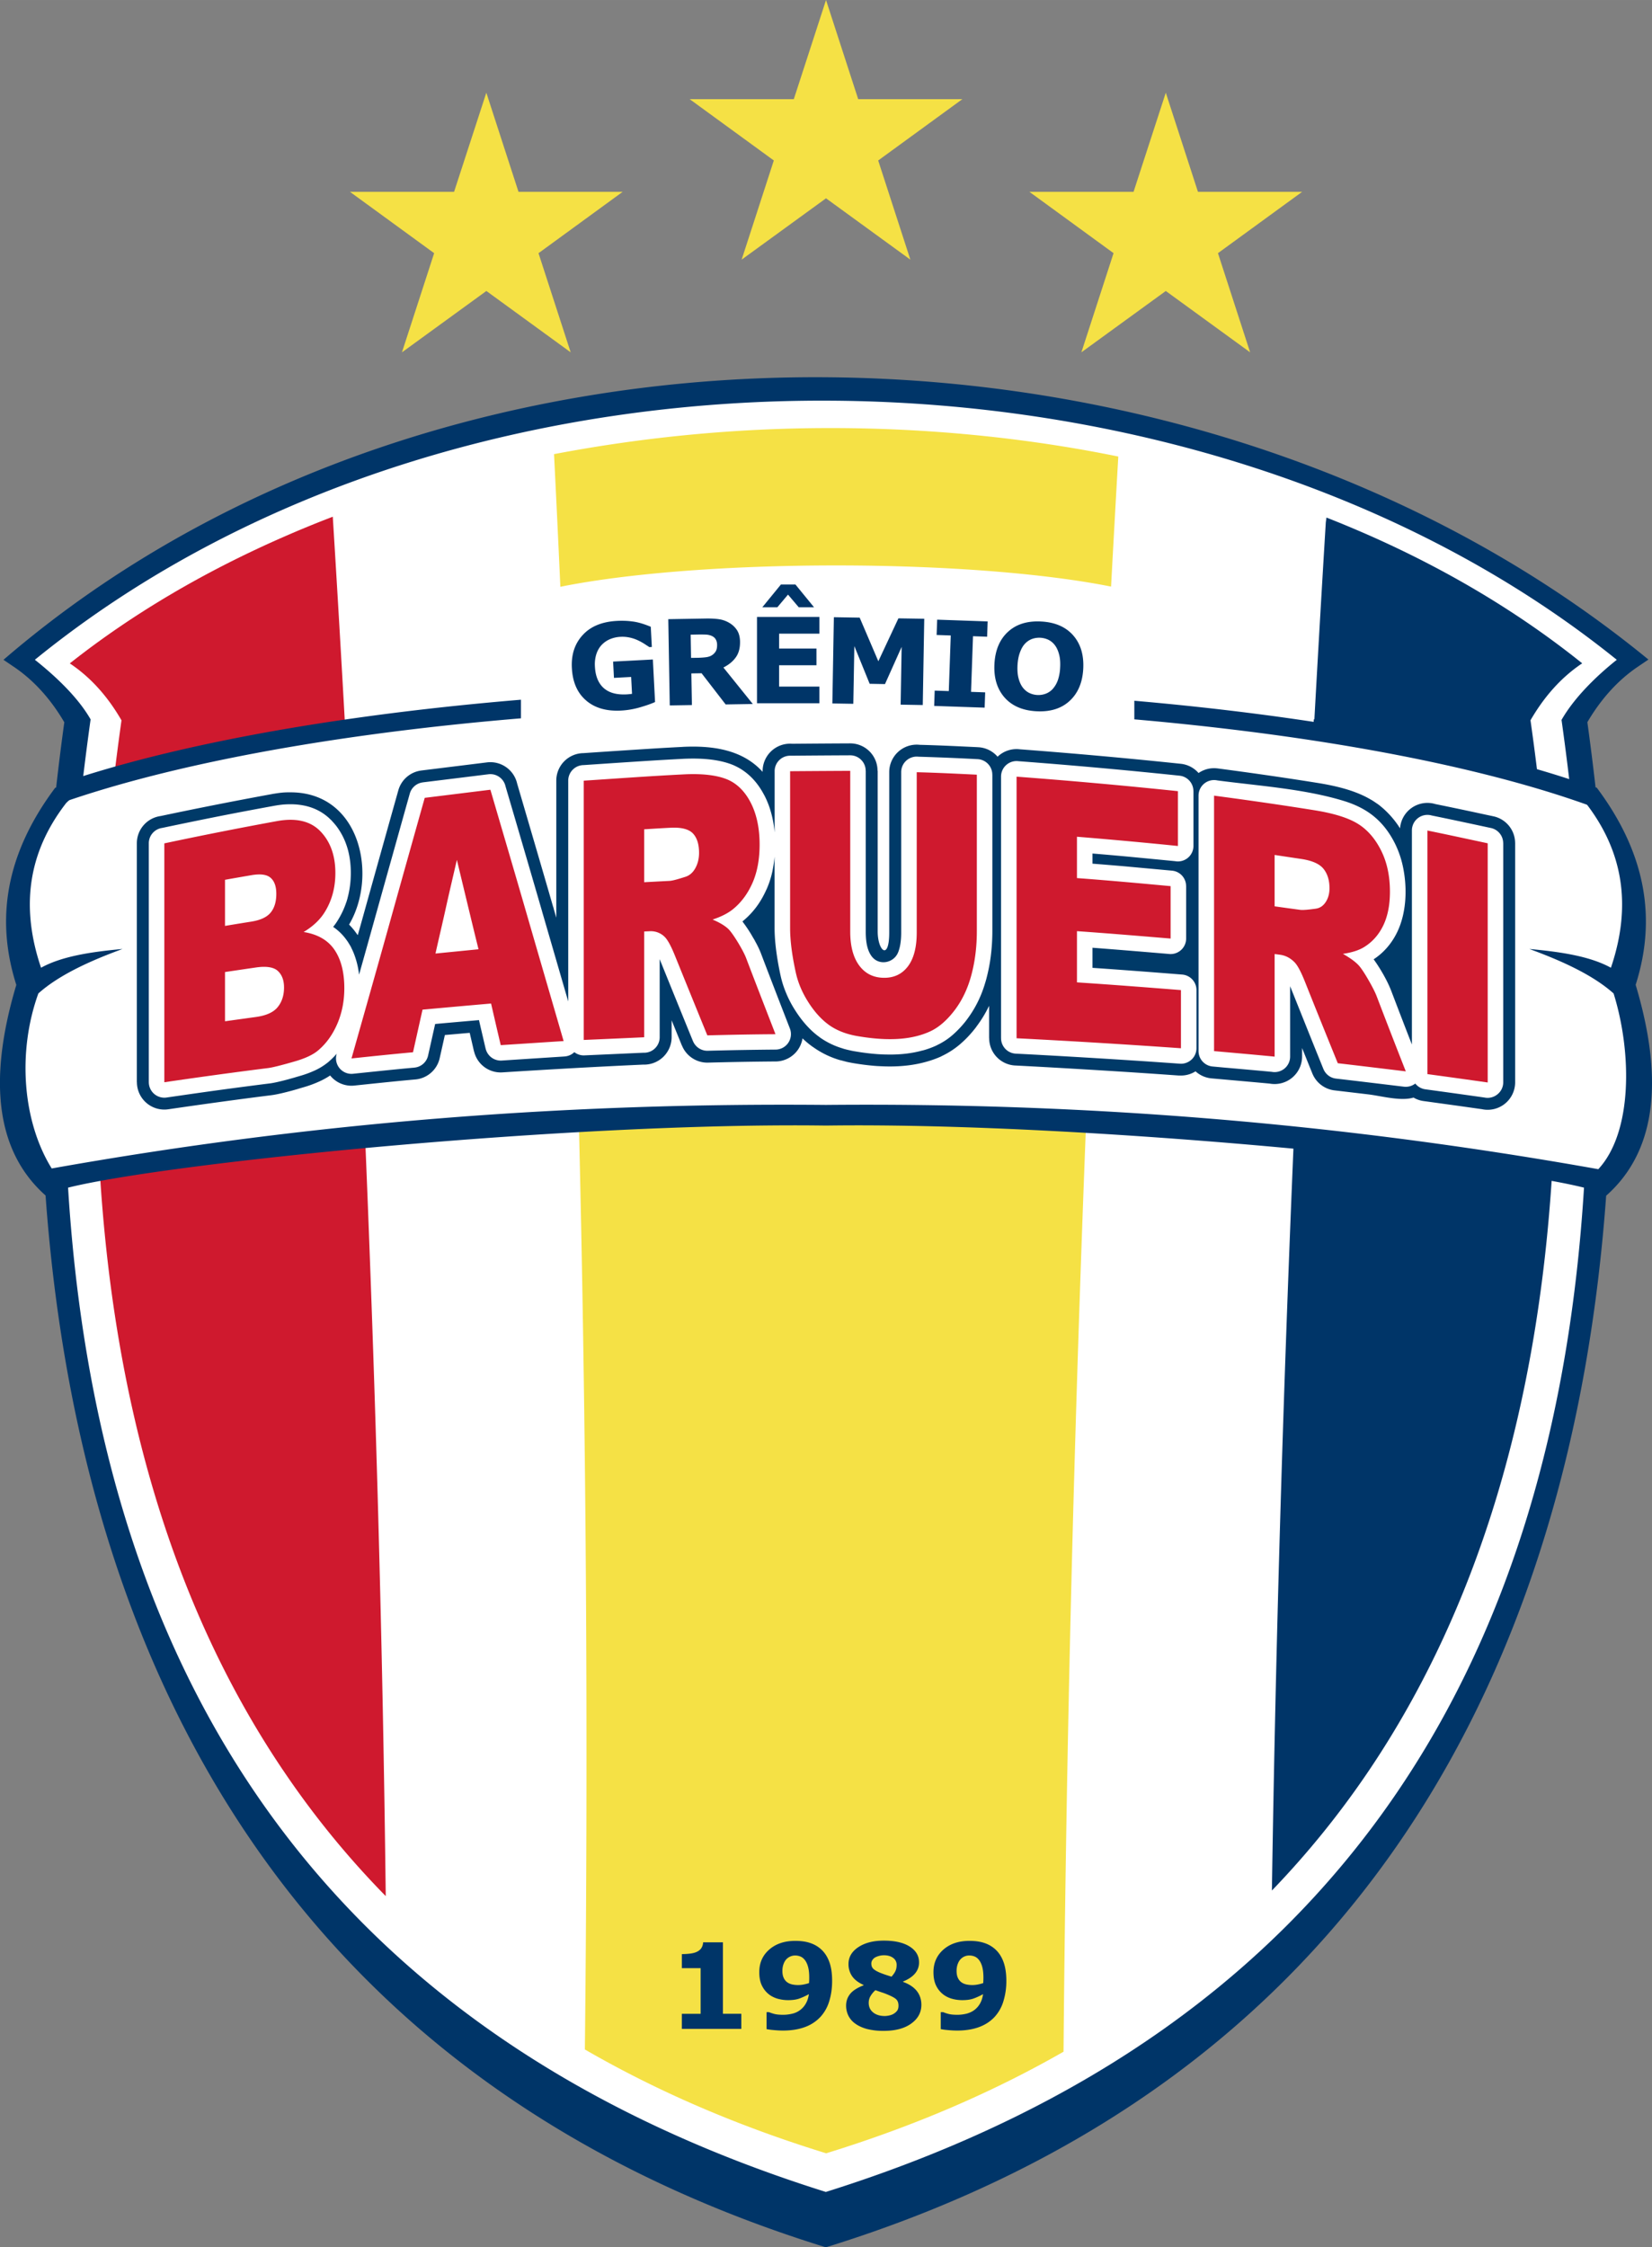 <svg xmlns="http://www.w3.org/2000/svg" width="200" height="271.95" viewBox="0 0 160 217.557"><rect x="0" y="0" width="160" height="217.557" fill="#808080" stroke="none"/><path fill="#f5e145" fill-rule="evenodd" d="M33.894 18.571h10.084l3.124-9.598 3.116 9.598h10.086l-8.148 5.939 3.115 9.598-8.165-5.939-8.176 5.94 3.118-9.6-8.15-5.937M99.703 18.571h10.084l3.122-9.598 3.116 9.598h10.088l-8.151 5.937 3.115 9.6-8.168-5.938-8.174 5.937 3.115-9.6-8.147-5.936M66.796 9.598h10.086L80.002 0l3.116 9.598h10.088l-8.151 5.937 3.115 9.6-8.168-5.938-8.172 5.937 3.116-9.6-8.15-5.936"/><path fill="#FFF" fill-rule="evenodd" d="M1.936 64.175c40.274-33.999 115.848-35.314 156.128 0-2.162 1.468-3.901 3.461-5.288 5.895.337 2.432.642 4.859.915 7.278l1.693 1.465 2.634 6.556-.293 6.75-.587 3.525 1.467 5.772s.293 6.754-.781 9.101c-1.074 2.35-2.44 3.916-2.44 3.916l-.377.185c-2.533 46.041-22.479 84.898-75.008 101.27-52.697-16.426-72.61-55.477-75.035-101.7l-1.322-1.15-1.9-5.133-.189-5.798 1.044-6.841-.854-6.562.665-5.796 3.42-6.463.574.038c.25-2.13.524-4.267.82-6.41-1.385-2.434-3.124-4.428-5.288-5.895"/><path fill="#f5e145" fill-rule="evenodd" d="M108.31 44.197c-.242 4.198-.474 8.396-.701 12.591-6.225-1.248-15.84-2.048-26.624-2.048-10.838 0-20.49.806-26.713 2.067-.194-4.284-.398-8.566-.613-12.844l.07-.012a142.764 142.764 0 0 1 26.287-2.51c8.844-.027 17.697.756 26.284 2.362.67.129 1.34.257 2.01.394zm-3.114 64.375c-1.17 30.008-1.934 60.032-2.19 90.056-6.789 3.886-14.424 7.197-22.99 9.835-8.726-2.688-16.486-6.07-23.37-10.052.331-29.972.14-59.956-.587-89.904l26.515-1.114 22.623 1.177"/><path fill="#cf192e" fill-rule="evenodd" d="M37.36 183.565c-.287-24.398-.977-48.88-1.992-73.327l-17.178 1.57-8.528 1.55c1.303 21.534 6.631 41.552 17.787 58.07v-.003a85.482 85.482 0 0 0 9.911 12.139zm-3.916-112.89a3143.18 3143.18 0 0 0-1.213-20.652 108.251 108.251 0 0 0-4.783 1.962c-7.576 3.314-14.567 7.396-20.687 12.238 2.048 1.368 3.692 3.235 5.006 5.513a273.952 273.952 0 0 0-.756 5.827l14.939-3.6 7.494-1.289"/><path fill="#003568" d="m159.66 63.847-1.04.705c-2.047 1.385-3.653 3.271-4.88 5.364.29 2.099.553 4.202.793 6.307l.118.034c4.911 6.557 5.737 12.896 3.766 19.085 2.907 9.726 1.726 16.35-2.846 20.406l-.009-.006c-3.276 45.318-23.61 85.625-75.304 101.739l-.274.084-.272-.084c-51.7-16.114-72.028-56.432-75.299-101.745-4.562-4.052-5.738-10.673-2.833-20.387C-.39 89.16.436 82.822 5.346 76.264l.092-.025c.238-2.11.5-4.215.79-6.316-1.225-2.093-2.834-3.983-4.882-5.364l-1.009-.684c43.283-37.26 115.844-35.677 159.319-.021zm-36.473 119.179c.357-23.452 1.06-47.405 2.084-71.824-14.76-1.379-32.098-2.419-45.27-2.235-24.55-.34-63.578 3.564-73.408 6.01 2.71 43.902 21.955 81.087 73.391 97.228 51.451-16.144 70.724-53.32 73.43-97.228-.84-.209-1.895-.43-3.135-.657-1.398 21.157-6.724 40.817-17.696 57.089a86.118 86.118 0 0 1-9.4 11.619zm4.113-113.38c.35-6.329.718-12.69 1.107-19.076l.064-.465c1.389.543 2.76 1.118 4.115 1.713 7.516 3.32 14.488 7.446 20.654 12.398-2.046 1.368-3.69 3.236-5.008 5.513.231 1.64.448 3.276.648 4.914 1.032.276 2.068.562 3.108.852a266.81 266.81 0 0 0-.75-5.8c1.23-2.155 3.373-4.248 5.352-5.82C115.972 31.11 45.327 29.746 3.377 63.871c1.979 1.573 4.166 3.615 5.398 5.773a283.687 283.687 0 0 0-.756 5.85l-.16.857-1.448 1.387c-3.423 4.419-4.583 9.612-2.436 15.949 2.023-1.118 4.874-1.541 7.896-1.817-3.349 1.221-6.248 2.596-8.157 4.307-2.05 5.678-1.527 12.394 1.294 16.943 25.4-4.526 50.159-6.383 74.987-6.153 24.83-.23 49.405 1.697 74.804 6.223 3.339-3.592 3.254-11.334 1.482-17.012-1.912-1.712-4.809-3.086-8.16-4.307 3.025.276 5.873.699 7.9 1.817 2.146-6.337.984-11.53-2.44-15.95l-.982-.275 1.73-.287c-7.22-2.616-16.517-4.778-27.155-6.397l.071-1.143.049.008"/><path fill="#003568" d="M71.797 196.418h-5.76v-1.46h1.821v-4.418h-1.82v-1.362c.277 0 .544-.016.8-.048s.467-.086.635-.164c.2-.093.354-.217.453-.367a1.13 1.13 0 0 0 .174-.56h1.918v6.918h1.78v1.461M80.593 191.772c0 .7-.09 1.35-.276 1.954a3.878 3.878 0 0 1-.846 1.52 3.815 3.815 0 0 1-1.525 1c-.604.223-1.313.335-2.117.335-.29 0-.598-.017-.929-.05a6.23 6.23 0 0 1-.657-.09v-1.645h.232c.118.052.282.111.497.168.215.061.505.09.878.09.3 0 .595-.037.886-.107a2.022 2.022 0 0 0 1.31-.981c.145-.253.246-.554.294-.91a6.048 6.048 0 0 1-.935.43c-.288.1-.646.15-1.073.15a3.73 3.73 0 0 1-.93-.116 2.613 2.613 0 0 1-.81-.356 2.374 2.374 0 0 1-.766-.874c-.193-.36-.288-.814-.288-1.364 0-.897.318-1.62.964-2.185.644-.564 1.487-.844 2.529-.844.539 0 1.012.065 1.429.204.415.135.773.345 1.076.623.35.322.612.733.791 1.23.18.496.266 1.103.266 1.818zm-2.217-.315c0-.455-.044-.83-.137-1.124-.09-.295-.217-.52-.375-.683a.948.948 0 0 0-.387-.256 1.356 1.356 0 0 0-.463-.08 1.17 1.17 0 0 0-.827.336c-.123.12-.217.278-.293.472a1.92 1.92 0 0 0-.116.695c0 .263.042.484.124.66.08.178.194.319.337.424.135.101.295.17.478.213a2.791 2.791 0 0 0 1.166-.003c.202-.042.365-.086.476-.13 0-.042.002-.101.008-.179.007-.076.009-.19.009-.345M89.237 194.084c0 .742-.328 1.348-.98 1.817-.65.474-1.544.71-2.679.71a6.397 6.397 0 0 1-1.64-.19c-.454-.13-.831-.307-1.128-.53a2.065 2.065 0 0 1-.653-.775 2.203 2.203 0 0 1-.21-.954c0-.419.126-.789.379-1.113.252-.324.688-.604 1.313-.85v-.034c-.503-.224-.871-.506-1.11-.847a2.041 2.041 0 0 1-.35-1.183c0-.66.315-1.204.949-1.627.636-.423 1.459-.634 2.473-.634 1.068 0 1.903.192 2.506.575.606.385.905.895.905 1.535 0 .397-.124.749-.38 1.06-.254.308-.643.573-1.17.79v.034c.602.22 1.047.518 1.34.892.288.373.435.815.435 1.324zm-2.396-3.858a.805.805 0 0 0-.339-.68c-.225-.17-.526-.255-.9-.255a1.894 1.894 0 0 0-.822.198.817.817 0 0 0-.277.25.586.586 0 0 0-.112.35c0 .223.063.391.196.516.128.124.339.246.631.37.11.044.257.101.445.168.187.064.416.137.682.22.179-.2.305-.382.38-.546.076-.16.116-.358.116-.591zm.18 3.955c0-.271-.07-.473-.209-.614-.137-.14-.423-.297-.857-.476a6.172 6.172 0 0 0-.556-.207 21.095 21.095 0 0 1-.612-.214c-.166.145-.32.322-.45.532-.135.205-.2.44-.2.697 0 .39.145.697.43.929.287.231.664.345 1.13.345.121 0 .265-.02.43-.053.167-.038.312-.092.43-.166.14-.086.253-.188.337-.301.084-.118.126-.274.126-.472M97.467 191.772a6.63 6.63 0 0 1-.28 1.954 3.901 3.901 0 0 1-.845 1.52c-.41.444-.917.777-1.526 1-.606.223-1.313.335-2.118.335-.286 0-.598-.017-.93-.05a6.245 6.245 0 0 1-.655-.09v-1.645h.232c.12.052.282.111.499.168.212.061.505.09.878.09.3 0 .595-.037.884-.107.288-.076.539-.19.747-.345.23-.169.417-.38.564-.636.143-.253.244-.554.295-.91a5.99 5.99 0 0 1-.939.43c-.286.1-.644.15-1.074.15-.322 0-.633-.04-.928-.116a2.559 2.559 0 0 1-.806-.356 2.366 2.366 0 0 1-.77-.874c-.192-.36-.287-.814-.287-1.364 0-.897.322-1.62.964-2.185.644-.564 1.486-.844 2.528-.844.54 0 1.013.065 1.43.204.415.135.772.345 1.076.623.35.322.612.733.791 1.23.177.496.27 1.103.27 1.818zm-2.221-.315c0-.455-.047-.83-.137-1.124-.09-.295-.217-.52-.375-.683a.942.942 0 0 0-.385-.256 1.365 1.365 0 0 0-.463-.08 1.134 1.134 0 0 0-.83.337c-.122.12-.217.277-.292.471a1.92 1.92 0 0 0-.116.695c0 .263.042.484.124.66.082.178.194.319.337.424.132.101.295.17.478.213a2.797 2.797 0 0 0 1.166-.003c.206-.042.362-.086.476-.13 0-.042.004-.101.008-.179.005-.076.009-.19.009-.345"/><path fill="#003a68" d="M15.555 79.001a401.256 401.256 0 0 1 10.806-2.13h.008l.013-.002v-.007h.008c.061-.012.12-.019.183-.027.301-.05.56-.084.773-.103v-.002c.276-.023.6-.032.97-.023 6.636.143 8.263 8.121 5.493 12.803.286.287.547.603.78.948l.003.006.01.01.009-.006.002.002.04.061.375-1.332a5750.94 5750.94 0 0 1 3.551-12.688 2.652 2.652 0 0 1 2.234-1.918v-.002l.01-.002.08-.009c2.09-.257 4.179-.516 6.267-.774a2.663 2.663 0 0 1 2.918 2.058c1.166 3.981 2.337 7.96 3.49 11.947l.003.005v.006h.008l.002.004c.017.055.03.114.042.173l.245.842V75.57a2.66 2.66 0 0 1 2.629-2.659 1102.3 1102.3 0 0 1 7.442-.486v1.158c-1.699.103-3.994.254-5.65.366l-1.781.12a1.506 1.506 0 0 0-1.484 1.503v21.38l-2.529-8.704-.025-.101v-.007h-.006v-.006c-1.017-3.507-1.859-6.374-2.695-9.23l-.819-2.782a1.503 1.503 0 0 0-1.646-1.167l-2.448.304c-1.468.18-2.887.357-3.847.473l-.052.007-.015.002v.002a1.502 1.502 0 0 0-1.263 1.084c-.594 2.114-1.185 4.23-1.777 6.343-.377 1.335-.943 3.364-1.775 6.34-.408 1.462-.871 3.115-1.36 4.847a8.07 8.07 0 0 0-.532-2.117 6.465 6.465 0 0 0-.213-.464.875.875 0 0 0-.054-.12 8.87 8.87 0 0 0-.253-.42c-.021-.04-.048-.079-.072-.119l-.002-.002-.006.002-.004-.006-.003-.002a5.115 5.115 0 0 0-1.372-1.377 5.623 5.623 0 0 0 .455-.642l.004-.002h-.004a8.155 8.155 0 0 0 .806-1.707l.03-.076c.046-.154.086-.28.11-.377l-.003-.002c.208-.764.313-1.57.313-2.415h.005v-.004h-.005c0-1.493-.324-2.787-.966-3.884a6.705 6.705 0 0 0-.423-.638 6.823 6.823 0 0 0-.415-.484c-.03-.04-.063-.074-.097-.11l-.004-.002-.004.002c-.97-.99-2.236-1.494-3.775-1.53a8.867 8.867 0 0 0-.842.025 9.704 9.704 0 0 0-.766.101c-.032.006-.07.009-.1.017h-.008v.004h-.012c-2.015.367-3.825.712-5.487 1.04-1.667.333-3.473.703-5.37 1.103a1.504 1.504 0 0 0-1.297 1.49v23.124h.002a1.503 1.503 0 0 0 1.714 1.488c1.791-.26 3.482-.503 5.015-.713 1.482-.202 3.136-.421 5.014-.657.375-.048.977-.183 1.798-.404v-.002l.484-.135.535-.158.036-.01a10.155 10.155 0 0 0 1.518-.558 5.818 5.818 0 0 0 1.145-.7c.036-.027.071-.052.105-.081a7.83 7.83 0 0 0 .832-.82l-.009.03-.002.005h.002a1.5 1.5 0 0 0 1.594 1.903l.543-.057c1.853-.192 3.718-.388 5.38-.537l.018-.004a1.492 1.492 0 0 0 1.326-1.167l.223-.993.461-2.063c1.055-.097 2.152-.194 4.246-.375l.169.737c.217.922.387 1.659.473 2.025h.003a1.505 1.505 0 0 0 1.553 1.154c1.81-.118 3.621-.236 5.43-.352l.637-.042.025-.002v-.002a1.477 1.477 0 0 0 .942-.415c.271.208.612.328.978.311 1.737-.075 3.472-.155 5.209-.233l.534-.023.045.002c.83 0 1.503-.674 1.503-1.505v-7.554c.027.067.054.132.084.2a.38.38 0 0 0 .025.074c.516 1.273 1.034 2.553 1.554 3.829.518 1.276 1.038 2.556 1.56 3.831l.002-.002c.23.56.785.95 1.425.935 1.112-.027 2.213-.055 3.284-.072 1.087-.019 2.169-.033 3.23-.042a1.499 1.499 0 0 0 1.448-2.038l-.627-1.614a901.136 901.136 0 0 1-2.198-5.714v-.002a9.166 9.166 0 0 0-.541-1.116.906.906 0 0 0-.055-.111l-.166-.278-.11-.188c-.02-.042-.046-.082-.07-.122l-.003-.006a13.828 13.828 0 0 0-.765-1.13c-.016-.028-.042-.057-.063-.087l.063-.053.038-.029.002-.002.009-.007.002-.004c.486-.41.922-.876 1.301-1.398.337-.467.638-.993.899-1.574a3.44 3.44 0 0 0 .061-.127 9 9 0 0 0 .53-1.67c.007-.022.022-.115.055-.296l.009-.044c.063-.345.111-.703.145-1.074v6.905c0 .657.053 1.391.156 2.196.105.798.246 1.604.425 2.42.128.588.316 1.173.564 1.754.238.567.533 1.122.884 1.663.508.79 1.06 1.453 1.655 1.998.112.1.234.204.368.312.068.057.16.124.274.208.034.028.067.057.107.082a7.471 7.471 0 0 0 2.148 1.03c.044.019.092.033.143.048.137.038.305.082.497.124h.006c.196.049.373.082.52.108h.008c.794.139 1.55.23 2.263.28.093.006.232.012.432.023.107.006.246.008.406.01H85.897l.112.003h.006c1.202.016 2.303-.112 3.3-.386.043-.008.085-.017.132-.03a8.14 8.14 0 0 0 .619-.201c.202-.074.398-.156.593-.242v-.005l.01-.004.079-.034v-.004l.006-.004a6.618 6.618 0 0 0 1.543-1.015 9.938 9.938 0 0 0 1.354-1.465l-.002-.002.002-.003a10.766 10.766 0 0 0 1.503-2.753c.067-.183.137-.381.202-.592.074-.236.135-.442.181-.612v-.005c.196-.743.34-1.49.432-2.248a19.33 19.33 0 0 0 .143-2.366V74.992h-.004a1.5 1.5 0 0 0-1.428-1.499l-.11-.006a245.58 245.58 0 0 0-5.616-.23 1.501 1.501 0 0 0-1.672 1.495v15.526c0 .815-.105 1.467-.311 1.952-.436 1.018-1.861 1.29-2.562.332-.482-.663-.56-1.596-.56-2.39V74.619h-.006c0-.826-.67-1.497-1.497-1.497-1.825.008-3.63.02-5.43.036l-.4.002a1.496 1.496 0 0 0-1.49 1.497v5.939a10.56 10.56 0 0 0-.492-2.413 8.577 8.577 0 0 0-.527-1.231l-.004-.005H74c-.53-1.008-1.202-1.785-2.002-2.337a4.813 4.813 0 0 0-.508-.313 6.655 6.655 0 0 0-.513-.247l-.007-.002-.014-.004-.002-.002c-.832-.337-1.908-.545-3.213-.594a16.698 16.698 0 0 0-.745-.01c-.282.002-.545.01-.79.02l-.03.003c-.755.038-1.494.08-2.228.122v-1.158c.724-.042 1.45-.082 2.176-.118l.026-.004c2.797-.133 5.747.238 7.711 2.42v-.069a2.66 2.66 0 0 1 2.87-2.65l.153-.002c1.809-.015 3.617-.028 5.461-.036a2.648 2.648 0 0 1 2.646 2.65h.015v15.556c0 1.892 1.118 2.875 1.118.105V74.748a2.66 2.66 0 0 1 2.956-2.642c1.937.049 3.736.14 5.547.225l.105.007a2.645 2.645 0 0 1 1.886.92 2.647 2.647 0 0 1 2.163-.718 534.37 534.37 0 0 1 15.574 1.402 2.647 2.647 0 0 1 1.728.895 2.632 2.632 0 0 1 1.846-.445v-.002c3.27.432 6.535.9 9.796 1.423 1.012.165 1.926.367 2.736.613.887.27 1.664.6 2.327.996l.008.004.002-.004v.002c.19.112.381.24.577.379l.009.006.002-.006c.164.118.345.263.545.436a9.007 9.007 0 0 1 1.667 1.953 2.66 2.66 0 0 1 3.421-2.35c2.11.43 3.507.73 4.903 1.032l.716.152a2.657 2.657 0 0 1 2.105 2.598h.002v9.139h-1.153v-9.137h-.005c0-.695-.484-1.318-1.19-1.467-1.906-.409-3.814-.821-5.727-1.21a1.503 1.503 0 0 0-1.924 1.444v20.727c-.678-1.732-1.344-3.473-2.009-5.212-.373-.977-1.08-2.192-1.697-3.038.98-.638 1.737-1.53 2.253-2.573.954-1.932 1.015-4.389.577-6.43a9.348 9.348 0 0 0-.781-2.239c-1.112-2.194-2.689-3.404-4.962-4.097-3.838-1.17-8.244-1.452-12.225-1.979a1.504 1.504 0 0 0-1.821 1.47v24.732a1.5 1.5 0 0 0 1.372 1.495l.973.09c1.831.16 3.676.324 4.753.427a1.503 1.503 0 0 0 1.773-1.48v-6.808c.983 2.436 1.951 4.878 2.937 7.308l.286.707h.002c.2.49.653.863 1.22.926 2.195.255 4.386.52 6.58.785.39.045.787-.065 1.097-.305.231.295.574.503.977.558 1.907.259 3.818.526 5.726.796.913.191 1.814-.514 1.814-1.472V90.763h1.154v14.016a2.659 2.659 0 0 1-3.212 2.602c-.914-.128-1.824-.259-2.735-.385-1.2-.164-2.213-.307-2.903-.4a2.582 2.582 0 0 1-.99-.339c-1.254.375-3.1-.154-4.362-.307-1.288-.154-2.425-.287-3.28-.388a2.657 2.657 0 0 1-2.161-1.644l-.329-.812-.663-1.647v.825a2.663 2.663 0 0 1-3.135 2.62c-.86-.083-2.791-.253-4.728-.426l-.89-.078a2.66 2.66 0 0 1-1.567-.684c-.406.257-.89.408-1.412.408-.063 0-.125 0-.188-.006v.006a881.052 881.052 0 0 0-4.703-.322v-1.151c1.57.1 3.141.21 4.71.32.06.004.12.01.18.01.832 0 1.504-.673 1.504-1.503v-5.633c0-.777-.598-1.434-1.383-1.497-2.897-.23-5.79-.453-8.688-.65v-1.946c2.385.18 4.877.388 7.376.598a1.504 1.504 0 0 0 1.695-1.493v-5.075h-.004a1.5 1.5 0 0 0-1.364-1.493l-4.547-.417c-1.011-.088-2.055-.174-3.156-.26v-.982c1.187.097 2.254.192 3.25.283 1.402.132 3.06.292 4.756.458a1.504 1.504 0 0 0 1.773-1.478v-5.309h-.005c0-.76-.575-1.412-1.347-1.49a529.663 529.663 0 0 0-15.604-1.404 1.501 1.501 0 0 0-1.68 1.493v25.325h.002c0 .795.626 1.46 1.43 1.496 3.488.177 7.614.421 11.103.647v1.151c-3.503-.225-7.65-.471-11.156-.65a2.65 2.65 0 0 1-2.528-2.647h-.008v-3.134a11.588 11.588 0 0 1-1.23 2.019l-.004.004.004.006c-.475.626-.98 1.17-1.515 1.634a7.844 7.844 0 0 1-1.809 1.19l-.012.006.002.004-.076.034-.013.006.002.004a9.848 9.848 0 0 1-1.37.495c-.046.013-.09.027-.137.038-1.105.305-2.322.446-3.638.431l-.01-.002v.002l-.108-.002h-.01a12.13 12.13 0 0 1-.446-.014c-.26-.01-.4-.02-.46-.021-.76-.053-1.555-.15-2.387-.293l-.008-.002c-.177-.032-.375-.07-.59-.118-.048-.013-.096-.028-.147-.04-.113-.03-.252-.065-.404-.11l-.004.009a8.628 8.628 0 0 1-2.638-1.257l-.002-.002-.06-.04-.001.002-.003-.002-.048-.036a8.11 8.11 0 0 1-.747-.602c-.068-.063-.135-.124-.202-.19a2.645 2.645 0 0 1-1.663 2.057c-.346.135-.697.19-1.045.18a336.698 336.698 0 0 0-6.45.113 2.653 2.653 0 0 1-2.518-1.655l-.006.002-.994-2.444v1.63a2.663 2.663 0 0 1-2.66 2.66l-.087-.002c-4.657.211-8.974.457-13.641.752a2.647 2.647 0 0 1-2.748-2.036h-.006c-.036-.15-.185-.808-.415-1.791l-2.406.21-.162.73-.337 1.502a2.654 2.654 0 0 1-2.402 2.074c-1.579.14-3.499.34-5.404.54l-.467.049a2.647 2.647 0 0 1-2.339-.977 7.199 7.199 0 0 1-.956.537 10.99 10.99 0 0 1-1.69.623l-.034.01c-.507.148-.379.114-.545.163l-.493.139c-.871.235-1.528.38-1.962.435-3.343.42-6.675.88-10.008 1.367a2.655 2.655 0 0 1-3.027-2.63h-.006V81.635a2.661 2.661 0 0 1 2.3-2.634"/><path fill="#cf192e" d="M15.916 81.647A388.753 388.753 0 0 1 26.83 79.49c1.815-.329 3.223-.013 4.181.968.979 1.002 1.47 2.358 1.47 4.055 0 1.427-.346 2.698-1.045 3.812-.465.743-1.15 1.377-2.03 1.903 1.35.213 2.359.79 2.992 1.726.634.933.95 2.177.95 3.712 0 1.255-.23 2.404-.682 3.455-.455 1.05-1.065 1.905-1.857 2.572-.49.415-1.23.76-2.217 1.05-1.324.384-2.191.6-2.617.655-3.353.42-6.709.884-10.06 1.375V81.647zm5.877 7.99c.842-.14 1.682-.278 2.537-.413.91-.145 1.541-.442 1.899-.897.362-.45.532-1.055.532-1.796 0-.692-.172-1.206-.532-1.534-.362-.333-.975-.421-1.859-.274-.87.15-1.72.295-2.577.45v4.463zm0 9.233c.988-.137 1.977-.276 2.98-.413 1.001-.136 1.713-.452 2.123-.96.407-.5.613-1.136.613-1.898 0-.706-.202-1.238-.613-1.613-.402-.362-1.122-.472-2.137-.32-.989.143-1.978.29-2.966.438v4.766zm25.768-1.718c-2.215.19-4.434.392-6.638.592-.31 1.379-.615 2.75-.922 4.126-1.991.181-3.98.39-5.958.598 1.177-4.166 2.366-8.347 3.539-12.553a5520.78 5520.78 0 0 1 3.554-12.676c2.111-.26 4.235-.524 6.36-.785 1.174 4.012 2.366 8.048 3.538 12.102 1.177 4.066 2.367 8.143 3.554 12.23-2.03.13-4.061.265-6.09.395-.32-1.347-.628-2.688-.937-4.03zm-1.215-5.254c-.362-1.445-.707-2.89-1.057-4.333l-1.04-4.318c-.35 1.516-.71 3.032-1.044 4.541-.33 1.508-.695 3.021-1.027 4.524 1.389-.139 2.778-.273 4.168-.414zm10.191 8.78v-25.1c3.234-.214 6.465-.45 9.713-.612 1.802-.093 3.19.09 4.141.473.945.383 1.716 1.12 2.299 2.23.577 1.107.88 2.467.88 4.088 0 1.41-.223 2.634-.667 3.665-.45 1.04-1.064 1.889-1.847 2.543-.5.423-1.185.777-2.042 1.057.695.293 1.188.596 1.51.897.212.198.53.638.937 1.3.41.679.675 1.192.812 1.557.93 2.45 1.884 4.894 2.834 7.345-2.204.012-4.41.057-6.6.113a3074.433 3074.433 0 0 1-3.114-7.658c-.395-.986-.74-1.626-1.054-1.912a1.894 1.894 0 0 0-1.43-.51c-.172.01-.345.013-.52.026v10.238c-1.95.09-3.9.176-5.852.26zm5.852-15.269c.815-.044 1.63-.088 2.457-.13.267-.01.785-.154 1.552-.4.383-.124.705-.396.947-.832.238-.431.36-.924.36-1.48 0-.814-.187-1.433-.573-1.86-.391-.428-1.111-.626-2.176-.573-.855.042-1.712.095-2.567.15v5.125zm26.397-10.652c1.937.05 3.874.145 5.823.24v15.132c0 1.499-.17 2.907-.522 4.231-.343 1.312-.89 2.466-1.627 3.438-.745.977-1.522 1.65-2.339 2.036-1.135.53-2.499.787-4.088.766-.908-.008-1.91-.11-3.004-.297-1.082-.187-1.988-.545-2.714-1.058-.728-.518-1.398-1.243-2.002-2.184-.61-.947-1.025-1.92-1.242-2.924-.356-1.62-.547-3.052-.547-4.3V74.661c1.936-.014 3.873-.027 5.823-.036V90.18c0 1.394.282 2.484.854 3.27.577.789 1.365 1.193 2.377 1.21 1.002.019 1.794-.358 2.366-1.12.563-.754.843-1.844.843-3.255V74.757zm9.671.432a529.4 529.4 0 0 1 15.627 1.404V81.9a491.755 491.755 0 0 0-9.779-.895v4.002c3.021.223 6.04.5 9.071.78v5.075c-3.031-.253-6.05-.506-9.07-.716v4.958c3.355.22 6.706.48 10.072.747v5.631a814.179 814.179 0 0 0-15.921-.968V75.189zm19.128 26.57V77.027c3.234.428 6.478.893 9.726 1.413 1.802.29 3.181.703 4.128 1.267.95.565 1.72 1.436 2.31 2.602.587 1.162.87 2.5.87 4.015 0 1.324-.23 2.423-.668 3.314-.442.894-1.057 1.572-1.846 2.056-.495.303-1.173.522-2.042.649.694.391 1.2.76 1.522 1.105.212.23.528.688.936 1.396.405.7.674 1.238.813 1.604a767.795 767.795 0 0 0 2.821 7.271c-2.204-.265-4.398-.533-6.587-.787-1.042-2.57-2.093-5.158-3.127-7.758-.393-.998-.734-1.676-1.054-2.009-.413-.425-.895-.671-1.43-.738a34.082 34.082 0 0 0-.507-.066V102.293c-1.962-.192-3.914-.36-5.865-.535zm5.863-14.018c.817.116 1.63.227 2.46.339.265.038.772-.007 1.536-.112.385-.057.701-.26.947-.631.247-.373.373-.821.373-1.352 0-.779-.2-1.404-.587-1.884-.388-.476-1.11-.792-2.162-.947-.857-.127-1.712-.257-2.566-.386v4.973zm14.802-7.337c1.937.394 3.888.82 5.838 1.236v23.155c-1.95-.276-3.901-.548-5.838-.81V80.403"/><path fill="#003568" d="M5.687 75.913c8.507-2.934 19.662-5.273 32.36-6.882 3.997-.505 8.144-.937 12.409-1.292v1.802c-4.192.349-8.263.774-12.183 1.269-12.563 1.59-23.595 3.903-32.001 6.806l-.585-1.703zm104.175-8.073c4.177.362 8.235.802 12.147 1.31 12.913 1.68 24.18 4.126 32.635 7.191l-.61 1.684c-8.333-3.019-19.47-5.436-32.257-7.099a287.69 287.69 0 0 0-11.915-1.286v-1.8M63.444 67.964c-.366.166-.853.337-1.461.514-.61.177-1.221.28-1.832.313-1.418.074-2.549-.252-3.393-.985-.844-.728-1.301-1.77-1.37-3.13-.072-1.3.277-2.364 1.05-3.2.766-.838 1.876-1.293 3.326-1.367a7.89 7.89 0 0 1 1.575.066c.503.071 1.065.24 1.69.503l.103 1.956-.24.012-.475-.31a5.388 5.388 0 0 0-.605-.334 3.682 3.682 0 0 0-.776-.27 3.341 3.341 0 0 0-.929-.082 2.99 2.99 0 0 0-1.025.226 2.39 2.39 0 0 0-.808.558c-.224.235-.396.53-.514.884a3.297 3.297 0 0 0-.141 1.204c.046.924.33 1.617.844 2.082.516.463 1.25.667 2.208.619.083-.002.173-.01.272-.021.099-.006.19-.02.27-.03l-.085-1.635-1.665.088-.082-1.577 3.85-.202.213 4.118M69.453 62.418c-.004-.21-.05-.39-.143-.536-.086-.148-.236-.266-.446-.348a1.675 1.675 0 0 0-.514-.099c-.192-.008-.417-.01-.678-.008l-.779.015.038 2.248.665-.01c.341-.009.632-.03.86-.066.23-.04.427-.118.58-.24.148-.118.257-.25.322-.391.066-.14.097-.329.095-.565zm3.457 5.735-2.628.044-2.332-3.02-.992.016.055 3.063-2.145.036-.143-8.35 3.61-.062c.495-.009.92.012 1.276.063a2.68 2.68 0 0 1 1.002.345c.318.181.57.421.764.712.19.294.289.667.297 1.115.008.617-.124 1.123-.406 1.514-.276.396-.68.726-1.204.992l2.846 3.532M79.359 68.083h-6.042v-8.354h6.042v1.615h-3.901v1.442h3.618v1.617h-3.618v2.065h3.9v1.615zm-.516-9.293H77.36l-1.04-1.227-1.032 1.227h-1.457l1.802-2.204h1.407l1.802 2.204M89.372 68.255l-2.143-.038.097-5.591-1.613 3.6-1.484-.028-1.484-3.652-.1 5.589-2.029-.034.146-8.349 2.5.042 1.807 4.223 1.945-4.155 2.501.04-.143 8.353M95.365 68.508l-4.888-.168.05-1.482 1.366.046.19-5.385-1.369-.048.053-1.482 4.89.17-.052 1.482-1.367-.05-.191 5.387 1.37.05-.052 1.48M104.915 64.741c-.072 1.329-.508 2.364-1.312 3.107-.802.744-1.876 1.08-3.22 1.009-1.342-.072-2.371-.518-3.096-1.34-.717-.824-1.044-1.898-.974-3.228.07-1.34.507-2.384 1.31-3.12.801-.74 1.875-1.074 3.216-1.002 1.337.071 2.368.515 3.092 1.332.725.821 1.053 1.899.984 3.242zm-2.962 1.962c.219-.244.391-.537.51-.876a4.37 4.37 0 0 0 .214-1.21c.027-.503-.007-.928-.108-1.286-.096-.358-.231-.65-.406-.874a1.73 1.73 0 0 0-.631-.524 2.092 2.092 0 0 0-1.55-.086 1.801 1.801 0 0 0-.688.446c-.198.2-.367.48-.5.842-.14.362-.218.785-.246 1.271-.025.497.009.923.106 1.276.094.356.23.649.406.88.177.228.383.402.627.522a2.039 2.039 0 0 0 1.583.078 1.77 1.77 0 0 0 .683-.459"/></svg>